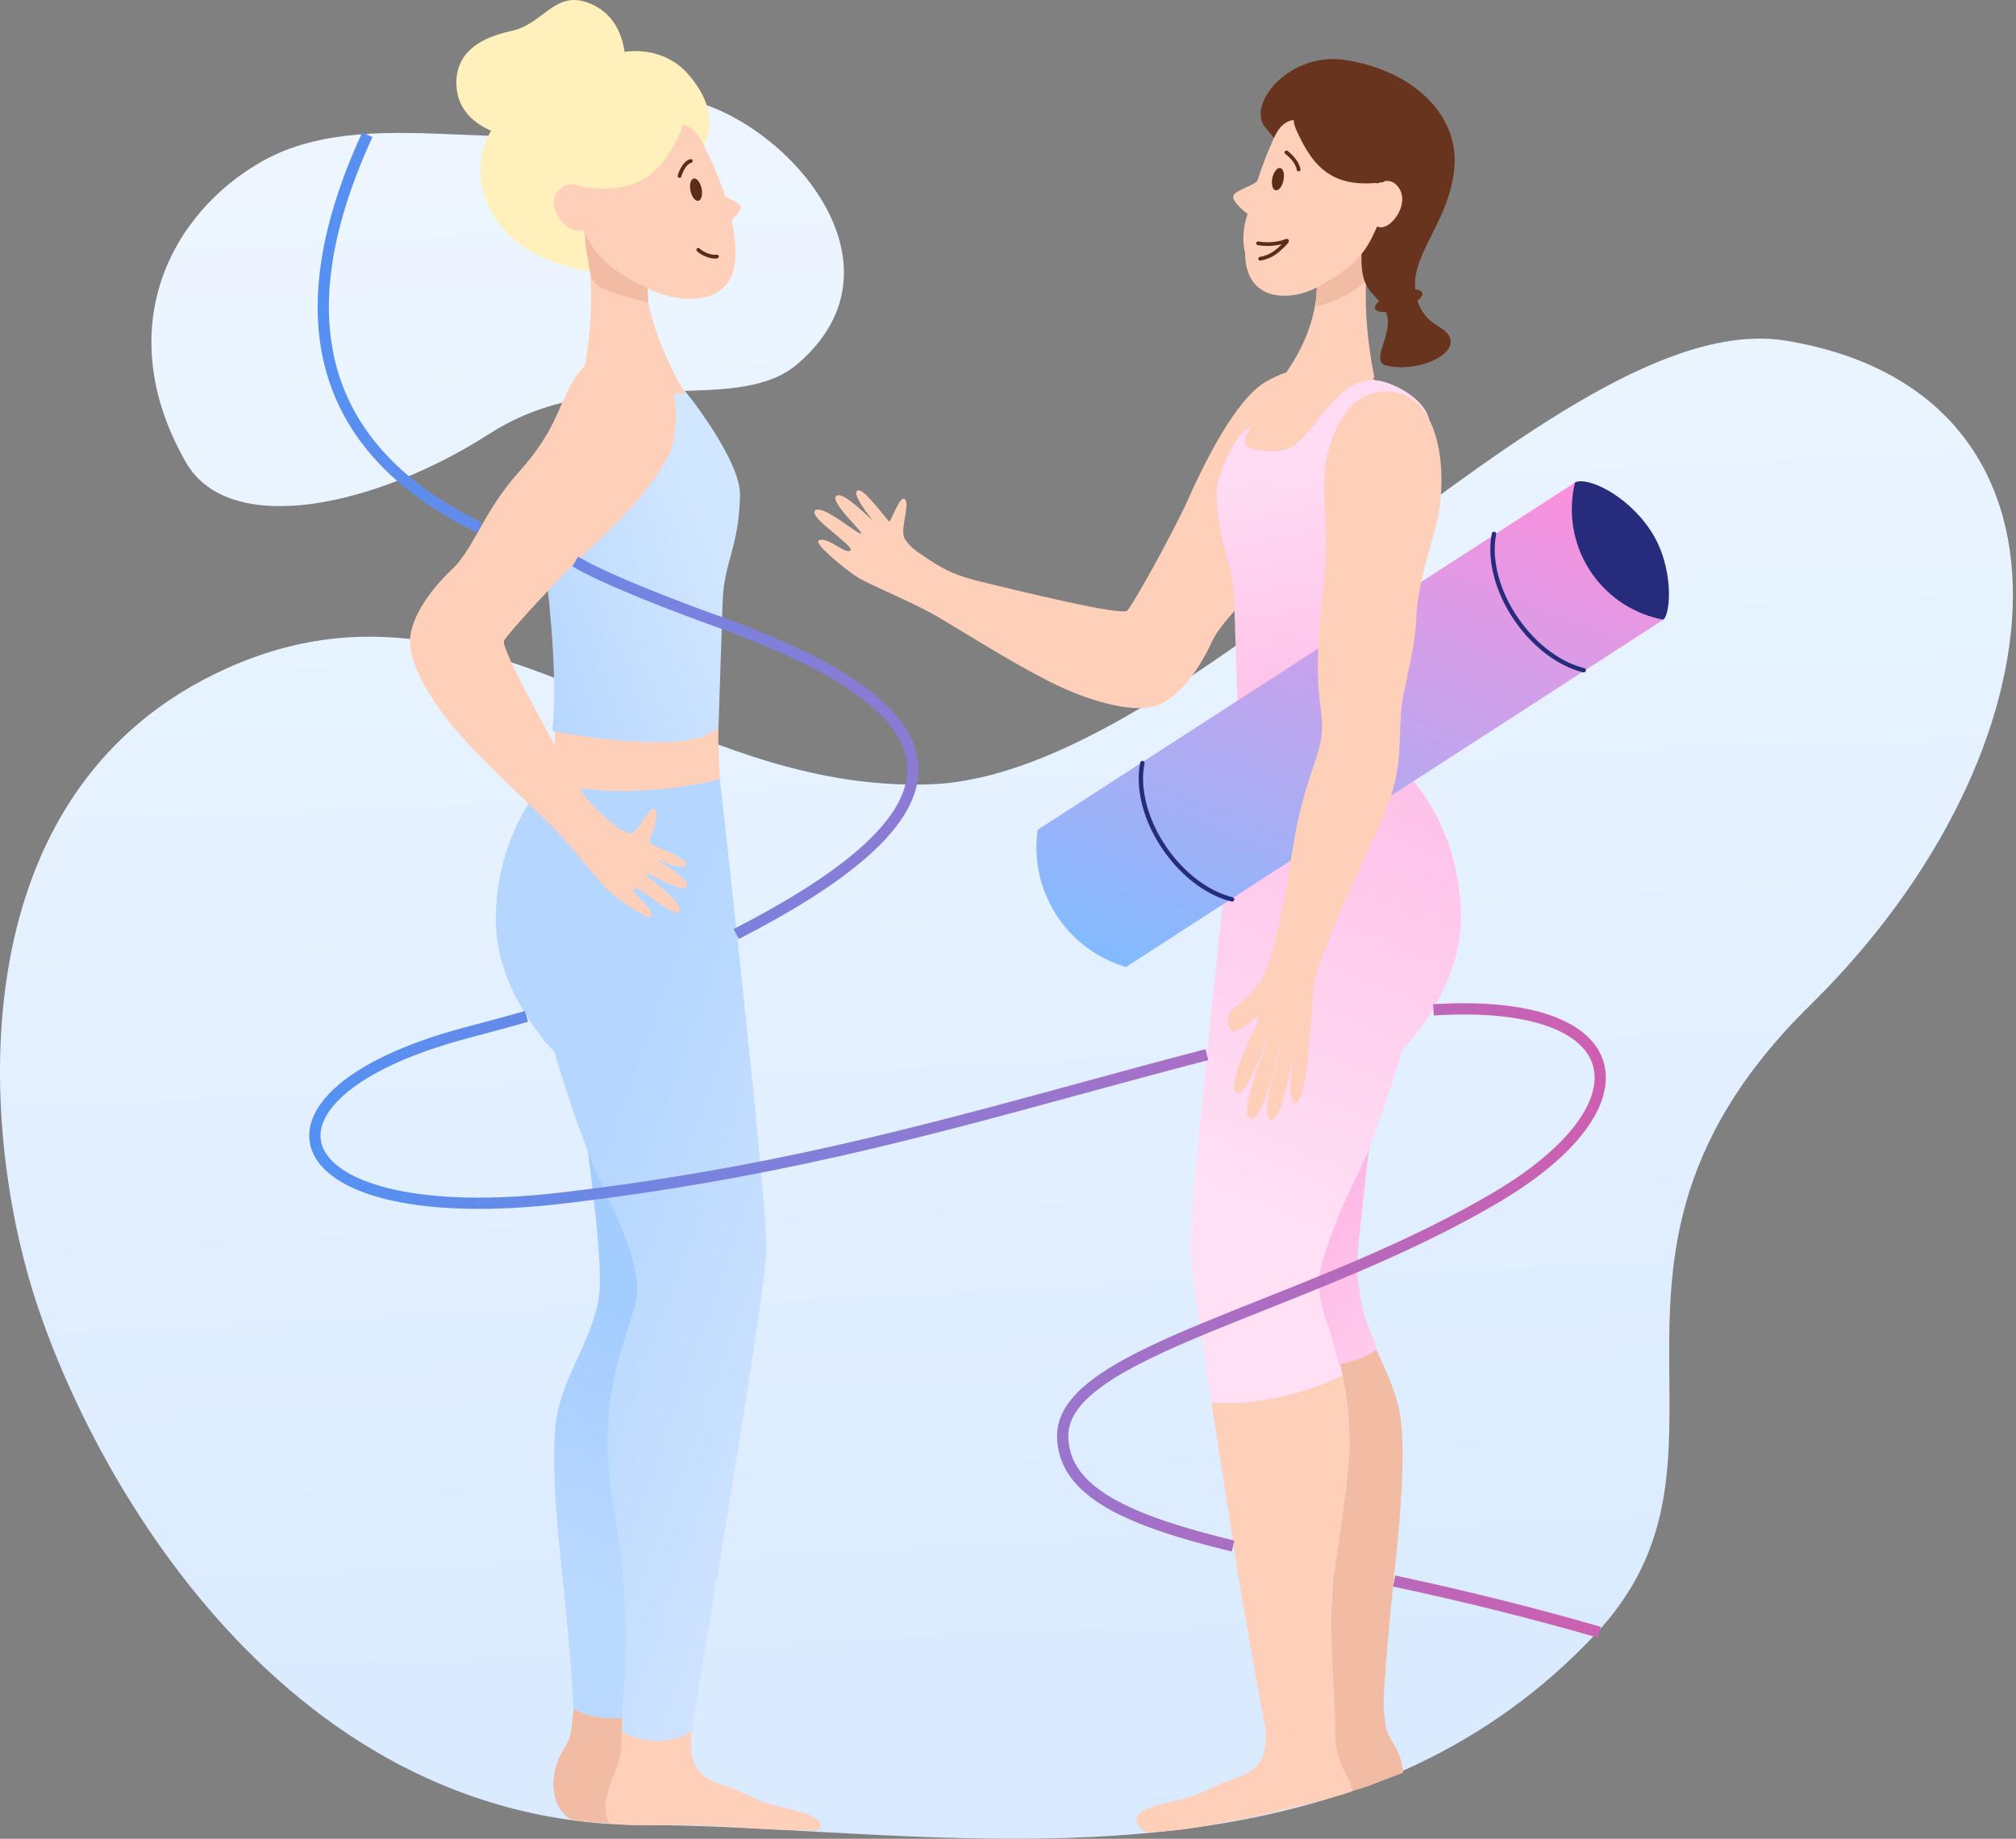 <svg width="114" height="104" viewBox="0 0 114 104" fill="none" xmlns="http://www.w3.org/2000/svg">
<rect x="0" y="0" width="114" height="104" fill="#808080" stroke="none"/>
<path fill-rule="evenodd" clip-rule="evenodd" d="M10.498 26.125C6.21 18.579 9.662 12.03 14.834 9.118C18.109 7.274 22.191 7.45 26.009 7.615C29.727 7.776 33.193 7.926 35.416 6.188C39.923 2.665 53.371 13.55 45.074 20.606C43.447 21.99 40.992 22.052 38.188 22.122C34.913 22.204 31.16 22.297 27.69 24.526C21.248 28.662 12.961 30.46 10.498 26.125ZM1.609 72.205C4.468 82.284 15.479 103.226 36.441 103.226C39.346 103.226 42.51 103.4 45.833 103.584C60.434 104.39 78.094 105.365 90.224 92.426C94.481 87.886 94.44 83.169 94.397 78.058C94.343 71.726 94.283 64.789 102.379 56.833C117.01 42.455 118.725 22.21 101.012 19.273C94.47 18.189 85.896 24.624 77.071 31.248C68.629 37.584 59.958 44.093 52.613 44.36C46.243 44.592 40.751 42.268 35.422 40.013C28.183 36.95 21.248 34.016 12.832 37.797C-1.779 44.36 -1.249 62.126 1.609 72.205Z" fill="url(#paint0_linear_4670_2633)"/>
<path d="M48.529 27.731C48.795 27.665 49.508 28.571 50.27 29.491C50.364 29.608 50.906 27.866 51.193 28.268C51.452 28.633 50.833 30.065 51.193 30.525C51.405 30.835 51.689 31.102 52.029 31.312C53.341 32.225 53.973 32.554 55.738 32.968C57.502 33.382 63.423 34.868 63.75 34.529C64.077 34.189 66.361 30.09 67.2 28.209C68.038 26.327 69.846 22.587 71.595 21.584C73.345 20.58 74.863 20.671 75.719 21.077C78.234 22.272 78.109 24.728 76.429 26.539C75.385 27.666 74.137 28.257 72.621 30.93C71.104 33.603 69.232 34.763 68.488 36.383C67.744 38.004 66.449 39.736 65.121 39.991C63.793 40.246 61.565 39.668 59.354 38.554C57.143 37.441 54.65 35.836 52.966 34.852C51.645 34.081 49.115 33.046 48.498 32.653C47.64 32.1 46.027 30.729 46.289 30.576C46.775 30.297 47.807 31.38 48.084 31.137C48.36 30.895 45.705 29.268 46.085 28.878C46.466 28.488 48.37 30.134 48.676 30.184C48.981 30.234 46.84 28.35 47.301 28.044C47.699 27.768 49.114 29.274 49.352 29.433C49.344 29.415 48.037 27.856 48.529 27.731Z" fill="#FED0BA"/>
<path d="M79.188 23.823L77.494 21.176H72.412V27.105H77.494L79.188 23.823Z" fill="#FED0BA"/>
<path d="M78.197 96.207C78.345 97.299 78.243 97.777 78.775 98.59C79.098 99.082 79.297 99.676 79.347 100.262C79.347 100.262 78.422 100.616 77.413 101.004C76.46 101.368 74.072 101.908 73.602 101.851C73.417 101.828 73.887 102.128 73.866 101.533C73.835 100.611 73.929 99.452 73.929 99.452C74.003 98.538 73.965 97.618 73.815 96.713C75.765 96.891 78.197 96.207 78.197 96.207Z" fill="#F1BCA3"/>
<path d="M75.496 97.65C75.521 98.365 75.456 98.877 75.884 99.89C76.021 100.218 76.364 100.703 76.461 101.319C76.461 101.319 75.884 101.53 74.322 101.954C73.028 102.227 72.629 102.377 70.723 102.801C69.319 103.029 68.733 103.204 67.138 103.436C66.509 103.542 64.9 103.648 64.9 103.648C64.506 103.53 64.26 103.139 64.26 102.886C64.26 102.211 66.24 101.942 67.138 101.681C67.937 101.451 68.642 100.994 69.853 100.58C71.065 100.166 71.548 99.552 71.563 98.417C71.578 97.282 71.523 97.424 71.523 97.424L75.496 97.65Z" fill="#FED0BA"/>
<path d="M77.601 63.59C77.601 63.59 76.586 70.528 76.743 72.825C76.9 75.123 78.539 77.27 79.086 79.573C79.633 81.876 79.046 87.094 78.812 89.314C78.579 91.535 78.262 95.066 78.234 96.501C76.82 97.421 74.633 96.915 74.633 96.915L72.788 69.093C72.788 69.093 77.524 63.786 77.601 63.59Z" fill="#F1BCA3"/>
<path d="M79.346 40.793C79.346 40.793 78.996 42.857 79.728 44.013C73.344 46.716 69.945 43.949 69.945 43.949C69.945 43.949 70.062 42.078 70.022 40.986C75.65 41.339 79.346 40.793 79.346 40.793Z" fill="#FED0BA"/>
<path d="M79.816 44.046C79.816 44.046 82.611 46.954 82.614 51.892C82.614 56.088 79.293 59.373 79.293 59.373C79.293 59.373 78.41 62.523 77.1 65.795C76.532 67.21 74.37 71.01 74.64 73.157C74.795 74.39 75.711 76.147 76.111 78.875C76.364 80.597 76.412 82.707 75.932 85.315C74.693 92.054 75.569 95.83 75.477 97.836C73.287 98.98 71.537 97.888 71.528 97.679C71.522 97.541 69.692 86.859 68.444 78.875C67.81 74.819 67.327 71.459 67.309 70.531C67.257 67.777 69.942 43.941 69.942 43.941C69.942 43.941 75.123 45.392 79.816 44.046Z" fill="url(#paint1_linear_4670_2633)"/>
<path d="M75.482 97.932C74.719 98.525 72.87 98.391 71.988 98.144C71.953 98.144 71.649 97.89 71.564 97.72C71.459 97.509 69.976 89.039 69.871 88.192C69.786 87.514 68.918 81.981 68.494 79.299C71.289 79.637 74.635 78.452 75.905 77.816C76.117 78.452 76.329 80.993 76.329 81.84C76.329 82.686 75.693 87.662 75.376 89.356C75.058 91.05 75.588 97.509 75.482 97.932Z" fill="#FED0BA"/>
<path d="M70.021 40.98C71.522 42.784 79.419 41.253 79.413 41.201C79.167 38.72 79.385 35.407 79.939 30.849C77.425 27.685 75.587 25.568 74.317 24.19C72.71 22.446 72.014 21.887 72.014 21.887C72.835 24.19 70.765 23.399 69.857 24.987C69.265 26.02 68.787 27.106 68.803 27.886C68.859 30.822 69.726 31.705 69.787 33.929" fill="url(#paint2_linear_4670_2633)"/>
<path d="M72.2 22.128C71.946 22.297 70.188 24.669 70.4 25.092C70.611 25.516 71.565 25.939 71.565 25.939L74.318 26.363L74.741 24.351L75.059 22.34L73.683 21.387C73.294 21.563 72.454 21.958 72.2 22.128Z" fill="#FED0BA"/>
<path d="M72.729 25.41C71.543 25.748 70.329 25.268 69.87 24.986L72.411 27.633L77.599 26.574C83.951 24.457 79.293 21.492 77.599 21.492C75.376 21.492 74.211 24.986 72.729 25.41Z" fill="#FFDCF3"/>
<path d="M77.716 12.703C77.27 14.467 76.892 17.157 77.716 21.365C73.263 22.34 71.873 22.144 71.873 22.144C71.873 22.144 74.891 19.064 74.423 15.245C78.556 12.984 77.716 12.703 77.716 12.703Z" fill="#FED0BA"/>
<path d="M79.977 10.932C79.977 10.932 79.097 16.263 74.423 17.334C74.487 15.524 74.469 14.92 74.469 14.92L79.927 9.742L79.977 10.932Z" fill="#F1BCA3"/>
<path d="M76.011 3.386C73.014 2.95 70.611 5.712 71.458 7.089L74.528 10.902C75.858 12.573 77.115 12.768 77.047 13.469C76.752 16.511 77.554 16.264 78.279 17.464C79.004 18.663 77.493 20.212 78.279 20.643C78.896 20.827 79.637 20.802 80.297 20.643C81.512 20.35 82.451 19.598 81.834 18.843C81.427 18.346 80.246 18.208 80.034 16.408C79.79 14.335 82.001 12.488 82.243 9.435C82.485 6.382 79.757 3.931 76.011 3.386Z" fill="#68341E"/>
<path d="M71.986 7.92C71.328 9.39 70.276 12.187 70.412 14.517C70.569 17.219 73.172 16.948 74.408 16.285C76.782 15.022 77.277 14.165 77.871 12.81C78.62 13.176 79.925 11.355 78.937 10.431C78.498 10.015 77.871 10.385 77.871 10.385C77.246 9.041 76.254 7.974 75.05 7.35C72.94 6.192 72.397 7.002 71.986 7.92Z" fill="#FED0BA"/>
<path d="M93.314 29.969C94.669 31.988 94.498 34.703 94.054 35.053C93.461 35.157 90.833 34.577 89.522 32.379C88.211 30.182 88.651 27.754 89.056 27.291C89.755 26.935 91.977 27.974 93.314 29.969Z" fill="#272B7B"/>
<path d="M58.676 46.934L89.063 27.293C88.863 28.116 88.828 28.97 88.961 29.806C89.094 30.642 89.393 31.443 89.839 32.161C90.285 32.88 90.87 33.501 91.559 33.99C92.249 34.479 93.029 34.825 93.854 35.007L94.055 35.052L63.667 54.697L63.468 54.63C61.895 54.116 60.552 53.065 59.675 51.658C58.799 50.252 58.445 48.581 58.675 46.937L58.676 46.934Z" fill="url(#paint3_linear_4670_2633)"/>
<path d="M89.556 37.908C88.241 37.587 86.835 36.587 85.784 35.084C84.638 33.443 84.199 31.61 84.482 30.197M69.673 50.87C68.354 50.548 66.949 49.545 65.899 48.042C64.754 46.405 64.313 44.57 64.599 43.156" stroke="#272B7B" stroke-width="0.248" stroke-miterlimit="10" stroke-linecap="round"/>
<path d="M78.956 22.201C81.637 22.716 81.909 27.362 81.134 30.011C80.359 32.66 80.129 33.81 80.081 35.006C80.008 36.864 79.385 38.791 79.25 40.026C79.086 41.517 79.313 43.079 78.623 45.128C77.933 47.177 74.475 53.837 74.289 55.852C74.162 57.241 74.112 58.05 73.974 59.554C73.836 61.059 73.603 62.504 73.187 62.402C72.771 62.301 73.085 59.974 73.088 59.741C73.091 59.508 72.519 63.62 71.834 63.328C71.15 63.035 72.626 58.875 72.398 59.136C72.275 59.278 71.444 63.696 70.677 63.24C69.97 62.831 71.807 58.824 71.719 58.524C71.719 58.524 70.497 62.216 69.892 61.805C69.288 61.395 71.137 57.881 71.188 57.614C71.299 57.024 69.803 58.99 69.498 58.078C69.011 56.617 71.016 57.213 71.933 53.913C72.822 50.741 72.994 47.755 73.649 45.347C74.304 42.939 74.899 42.153 74.73 40.546C74.561 38.939 74.336 38.11 74.774 33.796C75.165 29.967 74.851 29.502 74.883 27.251C74.916 24.999 76.129 21.657 78.956 22.201Z" fill="#FED0BA"/>
<ellipse cx="79.088" cy="17.007" rx="1.405" ry="0.491" transform="rotate(-18.543 79.088 17.007)" fill="#68341E"/>
<path d="M77.811 76.336C77.388 76.759 76.188 77.077 75.694 77.183C75.588 76.724 75.397 75.701 75.058 74.853C74.635 73.795 74.529 72.736 74.635 71.995C74.725 71.366 75.27 69.877 75.588 69.031C75.842 68.353 76.894 66.137 77.388 65.113C77.388 65.113 76.858 69.983 76.752 70.936C76.646 71.889 76.964 73.689 77.176 74.43C77.382 75.15 77.917 76.23 77.811 76.336Z" fill="url(#paint4_linear_4670_2633)"/>
<path d="M71.265 10.016C71.358 9.217 72.222 7.969 72.623 7.093L73.046 6.881L74.034 9.667L75.792 12.36C75.646 13.352 75.275 14.601 75.058 14.928C74.786 15.335 74.442 16.435 72.305 15.986C71.556 15.829 71.055 15.481 70.743 15.034C70.668 14.925 72.199 14.292 70.549 14.693C70.611 14.398 70.42 14.361 70.381 14.187C70.23 13.506 70.329 12.746 70.549 12.096C70.254 11.879 69.678 11.374 69.738 11.089C69.812 10.733 71.171 10.461 71.265 10.016Z" fill="#FED0BA"/>
<ellipse rx="0.321" ry="0.643" transform="matrix(-0.979 -0.205 -0.205 0.979 72.263 10.133)" fill="#5C2C15"/>
<path d="M32.453 96.555C32.305 97.646 32.407 98.125 31.875 98.938C31.045 100.205 31.032 102.144 32.279 102.907L32.843 103.013C34.219 103.119 36.078 103.283 36.548 103.225C37.019 103.166 36.721 99.799 36.721 99.799C36.647 98.885 36.685 97.966 36.835 97.061C34.886 97.239 32.453 96.555 32.453 96.555Z" fill="#F1BCA3"/>
<path d="M35.154 98.002C35.13 98.717 35.194 99.229 34.767 100.241C34.525 100.82 33.894 102.217 34.468 103.121C34.468 103.121 35.383 103.227 36.124 103.227C37.606 103.227 37.712 103.227 39.406 103.227C40.994 103.333 41.417 103.333 43.005 103.439C43.958 103.502 46.228 103.545 46.228 103.545C46.332 103.458 46.391 103.357 46.391 103.238C46.391 102.563 44.411 102.293 43.513 102.032C42.713 101.802 42.009 101.345 40.797 100.931C39.586 100.517 39.103 99.904 39.087 98.769C39.072 97.634 39.127 97.775 39.127 97.775L35.154 98.002Z" fill="#FED0BA"/>
<path d="M33.049 63.719C33.049 63.719 34.063 70.657 33.907 72.954C33.75 75.252 32.111 77.399 31.563 79.702C31.016 82.005 31.603 87.223 31.837 89.443C32.071 91.664 32.388 95.195 32.415 96.63C33.83 97.55 36.016 97.044 36.016 97.044L37.861 69.221C37.861 69.221 33.126 63.915 33.049 63.719Z" fill="url(#paint5_linear_4670_2633)"/>
<path d="M31.303 40.922C31.303 40.922 31.654 42.986 30.922 44.142C37.306 46.845 40.704 44.078 40.704 44.078C40.704 44.078 40.587 42.207 40.627 41.115C35 41.468 31.303 40.922 31.303 40.922Z" fill="#FED0BA"/>
<path d="M30.834 44.171C30.834 44.171 28.038 47.079 28.035 52.017C28.035 56.213 31.356 59.498 31.356 59.498C31.356 59.498 32.239 62.648 33.549 65.92C34.118 67.335 36.28 71.135 36.009 73.282C35.757 75.294 33.478 78.702 34.718 85.44C35.957 92.179 35.08 95.955 35.173 97.961C37.362 99.105 39.112 98.013 39.121 97.804C39.13 97.596 43.288 73.411 43.34 70.656C43.392 67.902 40.708 44.066 40.708 44.066C40.708 44.066 35.526 45.517 30.834 44.171Z" fill="url(#paint6_linear_4670_2633)"/>
<path d="M40.629 41.105C39.129 42.909 31.232 41.378 31.238 41.326C31.484 38.845 31.265 35.532 30.712 30.974C35.568 23.079 38.637 22.012 38.637 22.012C38.754 22.088 41.887 26.033 41.847 28.011C41.792 30.947 40.925 31.83 40.863 34.054" fill="url(#paint7_linear_4670_2633)"/>
<path fill-rule="evenodd" clip-rule="evenodd" d="M35.316 2.928C35.181 1.968 34.708 0.663 33.194 0.133C32.102 -0.249 31.426 0.259 30.689 0.812C30.198 1.182 29.678 1.572 28.991 1.731C27.96 1.968 25.728 2.523 25.808 4.799C25.86 6.266 26.907 7.019 27.766 7.392C27.215 8.338 26.931 9.581 27.375 11.001C28.675 15.188 33.998 15.415 33.998 15.415L39.672 8.424C39.672 8.424 41.105 6.639 38.854 4.13C37.995 3.184 36.697 2.747 35.316 2.928Z" fill="url(#paint8_linear_4670_2633)"/>
<path d="M32.934 12.832C33.38 14.596 33.758 17.286 32.934 21.494C37.387 22.47 38.777 22.273 38.777 22.273C38.777 22.273 36.053 18.113 36.52 14.294C32.387 12.034 32.934 12.832 32.934 12.832Z" fill="#FED0BA"/>
<path d="M33.215 14.512C33.532 16.206 33.214 16.198 36.651 17.127C36.586 15.318 36.605 14.713 36.605 14.713C36.605 14.713 34.432 7.619 33.768 10.481C33.309 12.457 32.897 12.818 33.215 14.512Z" fill="#F1BCA3"/>
<path d="M39.756 8.134C40.516 9.597 41.73 12.382 41.574 14.701C41.392 17.391 38.388 17.121 36.961 16.461C34.221 15.204 33.649 14.351 32.963 13.001C32.099 13.366 30.592 11.554 31.733 10.633C32.24 10.219 32.963 10.587 32.963 10.587C33.685 9.25 34.83 8.187 36.22 7.566C38.655 6.413 39.283 7.22 39.756 8.134Z" fill="#FED0BA"/>
<path d="M38.79 48.861C38.778 48.586 37.764 48.165 36.725 47.701C36.594 47.644 37.453 45.923 37.012 45.764C36.612 45.622 36.053 47.326 35.539 47.114C35.202 47 34.883 46.805 34.6 46.54C33.418 45.545 32.948 45.035 32.094 43.463C31.239 41.891 28.283 36.646 28.502 36.235C28.72 35.824 31.804 32.452 33.276 31.105C34.749 29.759 37.638 26.947 38.069 24.981C38.5 23.015 38.005 21.586 37.405 20.883C35.639 18.817 33.453 19.646 32.273 21.778C31.539 23.104 31.344 24.47 29.34 26.695C27.337 28.92 26.798 31.049 25.535 32.23C24.273 33.41 23.059 35.15 23.19 36.497C23.321 37.843 24.45 39.812 26.059 41.609C27.668 43.407 29.797 45.333 31.144 46.663C32.201 47.707 33.825 49.833 34.349 50.31C35.083 50.974 36.761 52.124 36.828 51.829C36.948 51.282 35.688 50.605 35.832 50.27C35.976 49.935 38.169 52.011 38.418 51.534C38.667 51.056 36.661 49.707 36.532 49.428C36.404 49.15 38.69 50.658 38.842 50.128C38.983 49.667 37.235 48.745 37.028 48.563C37.046 48.566 38.811 49.368 38.79 48.861Z" fill="#FED0BA"/>
<path d="M40.358 10.609C40.264 9.811 39.4 8.563 38.999 7.687L38.576 7.475L37.589 10.261L35.83 12.954C35.976 13.946 36.347 15.195 36.564 15.521C36.836 15.929 37.18 17.028 39.317 16.58C41.454 16.131 41.563 14.137 41.073 12.69C41.368 12.473 41.944 11.968 41.884 11.683C41.81 11.327 40.451 11.055 40.358 10.609Z" fill="#FED0BA"/>
<ellipse cx="39.359" cy="10.727" rx="0.321" ry="0.643" transform="rotate(-11.856 39.359 10.727)" fill="#5C2C15"/>
<path d="M72.744 8.622C72.946 8.769 73.367 9.167 73.433 9.585" stroke="#5C2C15" stroke-width="0.212" stroke-linecap="round"/>
<path d="M38.426 9.952C38.496 9.705 38.722 9.19 39.061 9.105" stroke="#5C2C15" stroke-width="0.212" stroke-linecap="round"/>
<path d="M40.541 14.508C40.292 14.571 39.729 14.378 39.485 14.128" stroke="#5C2C15" stroke-width="0.212" stroke-linecap="round"/>
<path d="M71.144 13.76C71.662 13.865 72.381 13.778 72.696 13.634C73.011 13.489 72.34 14.123 72.092 14.296C71.844 14.469 71.561 14.584 71.262 14.634" stroke="#5C2C15" stroke-width="0.212" stroke-linecap="round"/>
<path d="M38.426 7.592C37.41 9.71 36.203 11.009 33.027 10.586L31.439 7.412L33.662 5.612C35.462 5.33 39.442 5.475 38.426 7.592Z" fill="#FFF0BC"/>
<path d="M73.302 7.349C74.235 9.434 75.343 10.713 78.258 10.296L79.716 7.171L77.675 5.399C76.023 5.122 72.369 5.264 73.302 7.349Z" fill="#68341E"/>
<path fill-rule="evenodd" clip-rule="evenodd" d="M18.795 22.072C17.382 18.377 17.657 13.623 20.484 7.488L21.061 7.754C18.277 13.795 18.057 18.363 19.388 21.845C20.721 25.329 23.634 27.794 27.264 29.569L26.985 30.14C23.276 28.326 20.206 25.763 18.795 22.072ZM40.463 35.447C38.191 34.631 34.194 33.111 32.363 32.034L32.685 31.486C34.454 32.527 38.391 34.028 40.678 34.849C44.448 36.203 47.243 37.578 49.103 38.995C50.961 40.41 51.934 41.906 51.943 43.502C51.95 45.09 51.002 46.664 49.291 48.236C47.574 49.814 45.043 51.433 41.774 53.111L41.484 52.546C44.732 50.879 47.206 49.29 48.861 47.769C50.523 46.242 51.314 44.827 51.307 43.506C51.301 42.193 50.505 40.861 48.718 39.5C46.934 38.141 44.209 36.792 40.463 35.447ZM87.501 58.037C85.999 57.505 83.862 57.259 81.076 57.434L81.036 56.8C83.87 56.622 86.102 56.868 87.713 57.439C89.323 58.009 90.357 58.923 90.692 60.104C91.025 61.28 90.631 62.614 89.628 63.956C88.623 65.301 86.978 66.696 84.71 68.03C80.416 70.557 75.667 72.446 71.521 74.096C70.43 74.53 69.381 74.947 68.393 75.356C66.01 76.339 63.994 77.264 62.575 78.233C61.145 79.209 60.411 80.169 60.411 81.202C60.411 82.656 61.256 83.775 62.885 84.726C64.522 85.681 66.891 86.428 69.803 87.138L69.652 87.755C66.736 87.044 64.288 86.28 62.565 85.274C60.833 84.263 59.775 82.971 59.775 81.202C59.775 79.836 60.748 78.71 62.217 77.708C63.696 76.698 65.769 75.752 68.15 74.768C69.153 74.354 70.212 73.933 71.31 73.496C75.452 71.848 80.14 69.982 84.388 67.483C86.612 66.175 88.181 64.831 89.119 63.575C90.059 62.317 90.338 61.188 90.08 60.277C89.823 59.369 89.003 58.57 87.501 58.037ZM26.587 58.028C27.526 57.778 28.97 57.393 29.681 57.182L29.861 57.791C29.141 58.005 27.686 58.393 26.749 58.643C26.606 58.681 26.474 58.716 26.36 58.747C23.074 59.625 20.806 60.753 19.492 61.896C18.174 63.043 17.883 64.129 18.301 65.003C18.743 65.927 20.043 66.79 22.332 67.292C24.6 67.79 27.761 67.915 31.788 67.441C43.319 66.085 51.604 63.827 60.921 61.288C63.249 60.654 65.641 60.002 68.165 59.343L68.326 59.957C65.813 60.614 63.428 61.264 61.104 61.897C51.781 64.438 43.444 66.709 31.862 68.072C27.79 68.551 24.554 68.43 22.196 67.913C19.858 67.4 18.302 66.478 17.728 65.277C17.129 64.026 17.662 62.647 19.075 61.417C20.492 60.184 22.864 59.024 26.196 58.133C26.311 58.102 26.443 58.067 26.587 58.028ZM90.348 92.624C86.333 91.462 82.447 90.518 78.766 89.733L78.899 89.112C82.592 89.899 86.493 90.847 90.524 92.014L90.348 92.624Z" fill="url(#paint9_linear_4670_2633)"/>
<defs>
<linearGradient id="paint0_linear_4670_2633" x1="47.003" y1="8.354" x2="51.291" y2="104.588" gradientUnits="userSpaceOnUse">
<stop offset="0" stop-color="#EDF6FF"/>
<stop offset="1" stop-color="#D9EAFF"/>
</linearGradient>
<linearGradient id="paint1_linear_4670_2633" x1="89.523" y1="36.315" x2="75.019" y2="69.982" gradientUnits="userSpaceOnUse">
<stop offset="0" stop-color="#FFB3E4"/>
<stop offset="1" stop-color="#FFE0F4"/>
</linearGradient>
<linearGradient id="paint2_linear_4670_2633" x1="72.161" y1="26.681" x2="74.913" y2="40.973" gradientUnits="userSpaceOnUse">
<stop offset="0" stop-color="#FFDCF3"/>
<stop offset="1" stop-color="#FFBEE8"/>
</linearGradient>
<linearGradient id="paint3_linear_4670_2633" x1="70.965" y1="57.815" x2="84.112" y2="24.507" gradientUnits="userSpaceOnUse">
<stop offset="0" stop-color="#81BBFF"/>
<stop offset="1" stop-color="#FF8FDC"/>
</linearGradient>
<linearGradient id="paint4_linear_4670_2633" x1="73.114" y1="69.666" x2="80.736" y2="74.959" gradientUnits="userSpaceOnUse">
<stop offset="0" stop-color="#FFB5E5"/>
<stop offset="1" stop-color="#FFD0EE"/>
</linearGradient>
<linearGradient id="paint5_linear_4670_2633" x1="35.951" y1="73.9" x2="29.917" y2="88.616" gradientUnits="userSpaceOnUse">
<stop offset="0" stop-color="#A3CCFF"/>
<stop offset="1" stop-color="#BAD9FF"/>
</linearGradient>
<linearGradient id="paint6_linear_4670_2633" x1="31.082" y1="53.782" x2="53.733" y2="61.931" gradientUnits="userSpaceOnUse">
<stop offset="0.245" stop-color="#B4D6FF"/>
<stop offset="1" stop-color="#D1E4FF"/>
</linearGradient>
<linearGradient id="paint7_linear_4670_2633" x1="29.494" y1="40.019" x2="41.775" y2="35.678" gradientUnits="userSpaceOnUse">
<stop offset="0" stop-color="#B4D5FF"/>
<stop offset="1" stop-color="#D1E6FF"/>
</linearGradient>
<linearGradient id="paint8_linear_4670_2633" x1="27.059" y1="5.082" x2="34.47" y2="7.623" gradientUnits="userSpaceOnUse">
<stop offset="0" stop-color="#FFF0BC"/>
<stop offset="1" stop-color="#FFF0BC"/>
</linearGradient>
<linearGradient id="paint9_linear_4670_2633" x1="9.321" y1="58.682" x2="92.085" y2="57.067" gradientUnits="userSpaceOnUse">
<stop offset="0" stop-color="#4598FB"/>
<stop offset="1" stop-color="#D15EAE"/>
</linearGradient>
</defs>
</svg>
